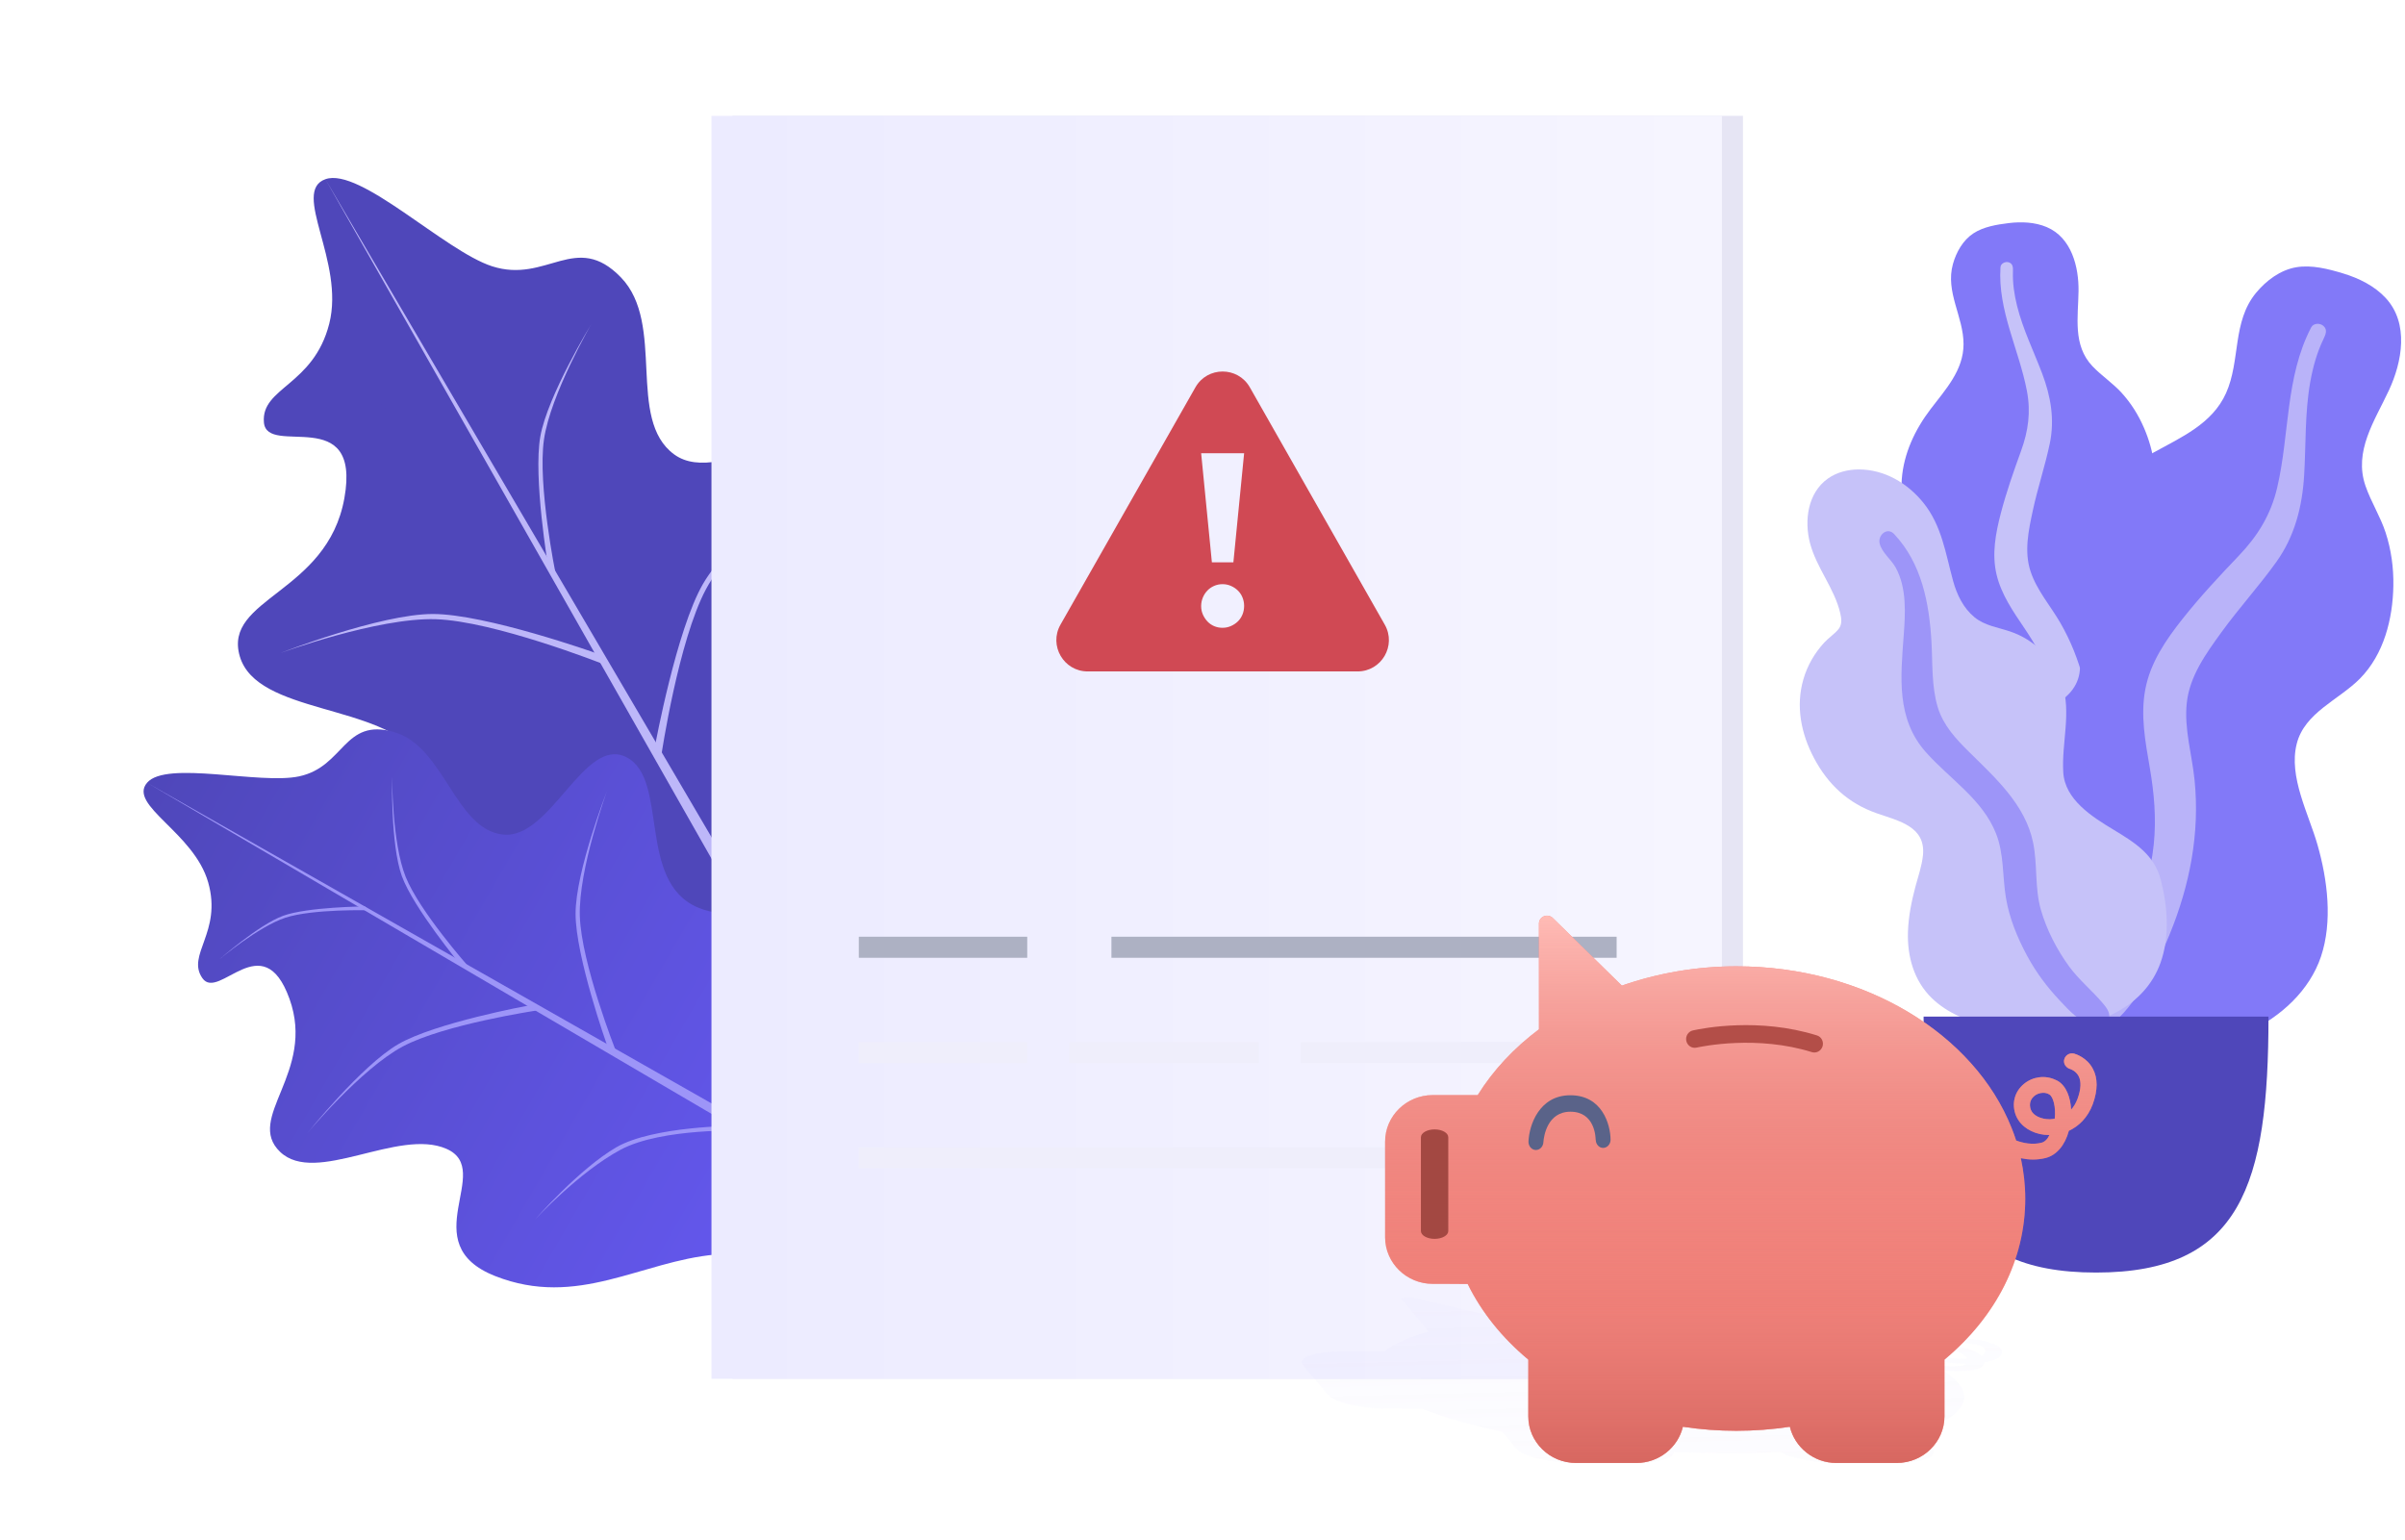 <svg width="114" height="73" viewBox="0 0 114 73" fill="none" xmlns="http://www.w3.org/2000/svg">
<g id="pending">
<g id="Big-Leaf-Plant">
<g id="Big-Ass-Leaf">
<path id="leaf" d="M95.217 10.576C95.818 10.503 96.459 10.529 97.017 10.765C98.204 11.268 98.542 12.668 98.525 13.806C98.508 15.031 98.247 16.368 99.18 17.355C99.609 17.809 100.142 18.156 100.564 18.618C101.014 19.112 101.367 19.677 101.628 20.283C102.108 21.397 102.344 22.708 101.905 23.877C101.518 24.906 100.546 25.834 100.756 27.005C100.975 28.225 102.208 29.159 102.979 30.068C103.852 31.097 104.655 32.412 104.787 33.761C104.914 35.054 104.35 36.362 103.484 37.34C101.755 39.293 99.155 40.251 96.534 40.245C95.421 40.242 94.161 40.192 93.201 39.595C92.904 39.41 92.747 39.203 92.571 38.916C92.412 38.658 92.204 38.49 91.962 38.307C91.43 37.906 91.046 37.366 90.802 36.761C89.85 34.411 90.611 31.504 91.942 29.418C92.257 28.923 92.516 28.448 92.362 27.858C92.203 27.243 91.809 26.688 91.462 26.16C91.118 25.637 90.726 25.139 90.457 24.574C90.176 23.982 90.097 23.362 90.147 22.714C90.24 21.497 90.766 20.375 91.511 19.396C92.229 18.453 93.072 17.552 93.074 16.316C93.076 15.008 92.199 13.843 92.573 12.512C92.727 11.961 93.038 11.396 93.538 11.065C94.019 10.748 94.653 10.645 95.217 10.576Z" fill="#8279F8"/>
<path id="middle-thing" d="M94.825 12.669C94.836 12.493 95.045 12.387 95.209 12.433C95.426 12.494 95.422 12.696 95.416 12.876C95.398 13.428 95.479 13.966 95.612 14.502C95.889 15.618 96.4 16.645 96.805 17.717C97.21 18.787 97.4 19.893 97.163 21.025C96.939 22.093 96.587 23.134 96.358 24.203C96.156 25.146 95.941 26.14 96.249 27.08C96.545 27.985 97.199 28.722 97.67 29.54C98.646 31.233 99.079 33.111 99.136 35.043C99.163 35.941 99.139 36.846 98.93 37.727C98.81 38.234 98.649 38.919 98.214 39.269C98.013 39.43 97.67 39.486 97.501 39.247C97.343 39.023 97.482 38.676 97.532 38.437C97.75 37.403 97.794 36.346 97.742 35.296C97.691 34.279 97.571 33.263 97.25 32.292C96.952 31.39 96.5 30.581 95.968 29.792C95.425 28.988 94.862 28.183 94.638 27.231C94.41 26.264 94.595 25.28 94.842 24.331C95.104 23.328 95.446 22.353 95.8 21.377C96.146 20.426 96.268 19.526 96.078 18.53C95.701 16.563 94.693 14.717 94.825 12.669Z" fill="#C6C2F9"/>
</g>
<g id="Big-Ass-Leaf_2">
<path id="leaf_2" d="M111.07 12.963C111.813 13.188 112.551 13.551 113.08 14.121C114.207 15.332 113.861 17.163 113.239 18.5C112.57 19.939 111.556 21.386 112.128 23.037C112.391 23.797 112.832 24.484 113.082 25.249C113.348 26.067 113.463 26.918 113.448 27.771C113.421 29.338 113.003 31.01 111.87 32.164C110.871 33.181 109.239 33.774 108.866 35.267C108.476 36.825 109.428 38.569 109.851 40.044C110.33 41.714 110.575 43.686 110.016 45.351C109.479 46.946 108.125 48.2 106.592 48.906C103.529 50.318 99.973 50.101 96.902 48.733C95.598 48.152 94.147 47.439 93.336 46.234C93.086 45.862 93.012 45.536 92.957 45.104C92.908 44.717 92.752 44.41 92.565 44.068C92.154 43.318 91.99 42.48 92.023 41.637C92.152 38.364 94.583 35.321 97.25 33.545C97.882 33.124 98.436 32.695 98.569 31.919C98.707 31.108 98.54 30.248 98.412 29.442C98.286 28.646 98.09 27.853 98.074 27.045C98.058 26.199 98.293 25.425 98.694 24.685C99.448 23.294 100.66 22.24 102.052 21.469C103.393 20.727 104.859 20.098 105.516 18.639C106.211 17.091 105.8 15.259 106.942 13.879C107.416 13.308 108.08 12.8 108.842 12.67C109.573 12.544 110.371 12.751 111.07 12.963Z" fill="#8279F8"/>
<path id="middle-thing_2" d="M109.552 15.521C109.657 15.318 109.957 15.303 110.125 15.443C110.347 15.628 110.236 15.865 110.135 16.075C109.824 16.721 109.636 17.399 109.51 18.104C109.249 19.57 109.308 21.054 109.219 22.535C109.131 24.015 108.773 25.423 107.901 26.64C107.079 27.788 106.121 28.836 105.292 29.982C104.561 30.993 103.789 32.057 103.655 33.332C103.526 34.558 103.905 35.773 104.026 36.988C104.279 39.503 103.799 41.954 102.853 44.273C102.413 45.35 101.91 46.41 101.204 47.343C100.797 47.88 100.249 48.607 99.557 48.794C99.237 48.88 98.807 48.767 98.735 48.395C98.667 48.047 99.012 47.709 99.196 47.452C99.993 46.342 100.599 45.113 101.089 43.842C101.564 42.611 101.956 41.346 102.091 40.028C102.216 38.804 102.112 37.609 101.903 36.397C101.691 35.161 101.454 33.913 101.692 32.668C101.933 31.404 102.666 30.335 103.453 29.341C104.285 28.29 105.197 27.314 106.123 26.344C107.026 25.398 107.642 24.396 107.941 23.117C108.533 20.591 108.324 17.878 109.552 15.521Z" fill="#B9B3F9"/>
</g>
<g id="Big-Ass-Leaf_3">
<path id="leaf_3" d="M88.101 22.254C89.336 22.254 90.422 22.908 91.171 23.835C92.047 24.921 92.224 26.247 92.58 27.541C92.757 28.185 93.061 28.824 93.595 29.262C94.08 29.66 94.696 29.739 95.277 29.934C96.438 30.322 97.375 31.258 97.746 32.4C98.197 33.793 97.719 35.198 97.801 36.609C97.877 37.906 99.158 38.715 100.188 39.336C101.204 39.949 102.119 40.522 102.425 41.716C102.75 42.982 102.859 44.396 102.409 45.647C101.661 47.729 99.471 48.646 97.355 48.788C95.434 48.917 93.019 48.715 91.577 47.324C90.714 46.491 90.401 45.327 90.44 44.168C90.464 43.448 90.607 42.734 90.792 42.038C90.923 41.544 91.1 41.053 91.151 40.543C91.285 39.187 90.028 38.926 88.959 38.554C87.6 38.08 86.649 37.186 85.988 35.941C85.372 34.781 85.113 33.479 85.483 32.202C85.671 31.55 86.013 30.959 86.477 30.456C86.681 30.234 86.969 30.049 87.154 29.817C87.326 29.599 87.288 29.318 87.229 29.064C86.955 27.888 86.1 26.915 85.795 25.741C85.519 24.682 85.682 23.364 86.653 22.681C87.072 22.386 87.589 22.258 88.101 22.254Z" fill="#C6C2F9"/>
<path id="middle-thing_3" d="M89.784 25.317C91.094 26.709 91.45 28.598 91.554 30.429C91.613 31.455 91.552 32.538 91.854 33.534C92.113 34.386 92.719 35.037 93.344 35.653C94.601 36.893 96.004 38.153 96.372 39.946C96.588 40.999 96.442 42.086 96.74 43.127C97.011 44.074 97.489 45.003 98.07 45.803C98.537 46.446 99.147 46.939 99.658 47.539C99.814 47.722 100.037 47.991 99.973 48.25C99.897 48.553 99.511 48.648 99.237 48.601C98.598 48.49 98.06 47.881 97.642 47.438C97.031 46.79 96.511 46.094 96.089 45.313C95.621 44.445 95.244 43.525 95.082 42.551C94.915 41.541 94.998 40.489 94.616 39.52C93.974 37.889 92.415 36.927 91.287 35.656C89.883 34.072 90.093 32.101 90.236 30.153C90.315 29.083 90.394 27.874 89.852 26.896C89.645 26.523 89.184 26.175 89.095 25.751C89.013 25.363 89.458 24.97 89.784 25.317Z" fill="#9D95F8"/>
</g>
<path id="Base" d="M91.181 48.194C91.181 56.155 92.483 60.327 99.355 60.327C106.227 60.327 107.529 56.155 107.529 48.194H91.181Z" fill="#4F47BA"/>
</g>
<g id="leave_right">
<path id="Oval" d="M42.047 53.161C44.519 47.686 46.795 37.465 46.209 34.164C45.622 30.864 42.088 34.063 39.717 30.962C37.346 27.861 41.998 23.612 40.492 21.247C38.985 18.882 34.237 23.211 31.956 21.541C29.675 19.871 31.571 15.36 29.433 13.151C27.296 10.942 25.918 13.46 23.325 12.623C21.079 11.898 17.068 7.917 15.428 8.494C13.788 9.072 16.353 12.397 15.608 15.341C14.864 18.284 12.366 18.36 12.51 20.026C12.654 21.691 17.134 19.091 16.324 23.616C15.513 28.141 10.558 28.347 11.366 31.112C12.174 33.877 18.075 33.339 19.895 35.833C21.715 38.327 15.412 39.659 18.64 43.71C21.867 47.761 26.447 47.216 30.436 49.063C33.915 50.675 36.145 53.417 40.801 53.881C41.098 53.91 41.922 53.44 42.047 53.161Z" fill="#4F47BA"/>
<path id="Rectangle 2" d="M43.341 35.83C43.341 35.83 40.558 38.408 39.255 40.842C37.953 43.276 38.389 47.976 38.389 47.976L38.102 47.479C38.102 47.479 37.857 42.764 39.112 40.593C40.367 38.423 43.341 35.83 43.341 35.83Z" fill="#4F47BA"/>
<path id="Rectangle 2_2" d="M22.311 42.001C22.311 42.001 25.935 40.881 28.694 40.969C31.453 41.058 35.555 43.642 35.555 43.642L35.267 43.145C35.267 43.145 31.057 40.719 28.55 40.721C26.044 40.722 22.311 42.001 22.311 42.001Z" fill="#4F47BA"/>
<path id="Rectangle 2_3" d="M38.547 22.345C38.547 22.345 34.767 25.499 33.464 27.933C32.161 30.367 31.352 35.787 31.352 35.787L31.064 35.289C31.064 35.289 32.066 29.855 33.321 27.684C34.575 25.514 38.547 22.345 38.547 22.345Z" fill="#BDB7F9"/>
<path id="Rectangle 2_4" d="M13.279 30.963C13.279 30.963 17.9 29.267 20.66 29.355C23.419 29.444 28.517 31.453 28.517 31.453L28.23 30.955C28.23 30.955 23.023 29.105 20.516 29.107C18.009 29.108 13.279 30.963 13.279 30.963Z" fill="#BDB7F9"/>
<path id="Rectangle 2_5" d="M28.037 15.35C28.037 15.35 26.093 18.692 25.785 20.837C25.477 22.983 26.337 27.2 26.337 27.2L25.991 26.91C25.991 26.91 25.269 22.631 25.612 20.692C25.955 18.754 28.037 15.35 28.037 15.35Z" fill="#BDB7F9"/>
<path id="Rectangle 2_6" d="M13.909 19.573C13.909 19.573 16.85 19.045 18.49 19.389C20.13 19.732 22.966 21.471 22.966 21.471L22.846 21.143C22.846 21.143 19.929 19.488 18.431 19.225C16.932 18.962 13.909 19.573 13.909 19.573Z" fill="#4F47BA"/>
<path id="Rectangle" d="M15.425 8.496L46.815 61.994L46.067 62.425L15.425 8.496Z" fill="#BDB7F9"/>
</g>
<g id="leave_left">
<path id="Oval_2" d="M43.714 57.647C43.23 52.808 40.688 44.721 38.941 42.644C37.194 40.568 36.011 44.241 33.094 43.027C30.177 41.812 31.718 36.95 29.705 35.902C27.692 34.854 26.115 39.811 23.84 39.563C21.565 39.316 21.068 35.385 18.675 34.702C16.283 34.019 16.336 36.342 14.179 36.804C12.311 37.205 7.888 36.038 6.972 37.106C6.056 38.175 9.2 39.468 9.869 41.833C10.539 44.198 8.818 45.263 9.594 46.372C10.369 47.481 12.457 43.845 13.72 47.345C14.984 50.846 11.593 52.996 13.279 54.607C14.965 56.218 18.884 53.453 21.169 54.465C23.455 55.476 19.575 58.961 23.477 60.495C27.38 62.029 30.37 59.793 33.914 59.474C37.005 59.195 39.679 60.215 43.131 58.656C43.351 58.556 43.738 57.893 43.714 57.647Z" fill="url(#paint0_linear)"/>
<path id="Rectangle 2_7" d="M37.605 44.973C37.605 44.973 36.698 47.906 36.77 50.14C36.841 52.374 39.05 55.492 39.05 55.492L38.647 55.26C38.647 55.26 36.567 52.053 36.568 50.024C36.569 47.994 37.605 44.973 37.605 44.973Z" fill="#9D95F8"/>
<path id="Rectangle 2_8" d="M25.36 57.812C25.36 57.812 27.447 55.559 29.417 54.504C31.387 53.45 35.309 53.601 35.309 53.601L34.906 53.369C34.906 53.369 30.973 53.372 29.216 54.388C27.459 55.404 25.36 57.812 25.36 57.812Z" fill="#9D95F8"/>
<path id="Rectangle 2_9" d="M28.786 37.46C28.786 37.46 27.413 41.2 27.485 43.434C27.556 45.668 29.182 49.795 29.182 49.795L28.779 49.562C28.779 49.562 27.282 45.347 27.283 43.318C27.284 41.288 28.786 37.46 28.786 37.46Z" fill="#9D95F8"/>
<path id="Rectangle 2_10" d="M14.56 53.728C14.56 53.728 17.113 50.669 19.083 49.614C21.054 48.559 25.441 47.904 25.441 47.904L25.038 47.671C25.038 47.671 20.639 48.482 18.882 49.498C17.125 50.514 14.56 53.728 14.56 53.728Z" fill="#9D95F8"/>
<path id="Rectangle 2_11" d="M18.586 36.809C18.586 36.809 18.576 39.939 19.229 41.568C19.882 43.197 22.191 45.805 22.191 45.805L21.831 45.741C21.831 45.741 19.593 43.034 19.049 41.536C18.505 40.038 18.586 36.809 18.586 36.809Z" fill="#9D95F8"/>
<path id="Rectangle 2_12" d="M10.391 45.488C10.391 45.488 12.24 43.928 13.528 43.505C14.817 43.082 17.509 43.153 17.509 43.153L17.293 42.971C17.293 42.971 14.577 42.992 13.42 43.414C12.263 43.836 10.391 45.488 10.391 45.488Z" fill="#9D95F8"/>
<path id="Rectangle_2" d="M6.97 37.109L50.63 61.909L50.281 62.514L6.97 37.109Z" fill="#9D95F8"/>
</g>
<g id="doc">
<g id="file">
<path id="base" fill-rule="evenodd" clip-rule="evenodd" d="M34.722 5.491H82.618V65.361H34.722V5.491Z" fill="#E6E5F4"/>
<g id="base_2" filter="url(#filter0_d)">
<rect x="33.724" y="4.493" width="47.896" height="59.87" fill="url(#paint1_linear)"/>
</g>
<rect id="base_3" x="40.709" y="54.385" width="33.926" height="0.998" fill="#EFEEFB"/>
<path id="base_4" fill-rule="evenodd" clip-rule="evenodd" d="M61.664 49.396H74.635V50.394H61.664V49.396Z" fill="#EFEEFB"/>
<rect id="base_5" x="50.688" y="49.396" width="8.981" height="0.998" fill="#EFEEFB"/>
<rect id="base_6" x="40.709" y="49.396" width="7.983" height="0.998" fill="#EFEEFB"/>
<rect id="base_7" x="52.683" y="44.407" width="23.948" height="0.998" fill="#ADB1C3"/>
<rect id="base_8" x="40.709" y="44.407" width="7.983" height="0.998" fill="#ADB1C3"/>
<path id="Combined Shape" fill-rule="evenodd" clip-rule="evenodd" d="M56.664 18.362C57.233 17.362 58.675 17.362 59.244 18.362L65.64 29.613C66.203 30.602 65.488 31.83 64.35 31.83H51.558C50.42 31.83 49.706 30.602 50.268 29.613L56.664 18.362ZM58.973 28.721C58.973 28.867 58.947 29.004 58.895 29.132C58.842 29.259 58.769 29.369 58.675 29.46C58.581 29.551 58.471 29.624 58.346 29.679C58.221 29.734 58.089 29.761 57.949 29.761C57.81 29.761 57.679 29.736 57.558 29.685C57.436 29.634 57.33 29.561 57.239 29.466C57.148 29.371 57.075 29.261 57.02 29.137C56.964 29.013 56.936 28.878 56.936 28.732C56.936 28.594 56.962 28.46 57.014 28.333C57.067 28.205 57.138 28.094 57.229 27.999C57.319 27.904 57.427 27.829 57.552 27.775C57.678 27.72 57.81 27.693 57.949 27.693C58.089 27.693 58.221 27.72 58.346 27.775C58.471 27.829 58.581 27.902 58.675 27.994C58.769 28.085 58.842 28.194 58.895 28.322C58.947 28.45 58.973 28.583 58.973 28.721ZM56.936 21.487L57.445 26.658H58.464L58.973 21.487H56.936Z" fill="#D04954"/>
</g>
<g id="piggy_bank">
<path id="Shape" fill-rule="evenodd" clip-rule="evenodd" d="M93.397 63.476C93.496 63.485 94.036 63.532 94.451 63.691C94.811 63.827 94.95 63.998 94.879 64.201C94.803 64.397 94.476 64.519 94.067 64.583C94.058 64.791 93.777 64.935 93.29 64.975C93.099 64.989 92.906 64.996 92.715 64.996C92.512 64.996 92.314 64.988 92.121 64.977C92.412 65.165 92.651 65.359 92.817 65.556C93.546 66.425 92.875 67.245 90.926 67.869L91.609 68.683C91.918 69.052 91.156 69.353 89.912 69.353H87.035C85.982 69.353 84.888 69.129 84.406 68.833C82.791 68.91 81.077 68.91 79.336 68.833C79.355 69.129 78.635 69.353 77.579 69.353H74.701C73.458 69.353 72.191 69.052 71.882 68.683L71.199 67.869C69.683 67.553 68.413 67.189 67.415 66.784L66.369 66.781H65.756C64.513 66.781 63.247 66.481 62.938 66.112L61.787 64.74C61.477 64.371 62.239 64.071 63.483 64.071H65.615C66.052 63.711 66.775 63.392 67.727 63.126L66.453 61.607C66.415 61.562 66.475 61.52 66.603 61.503C66.73 61.486 66.902 61.495 67.041 61.528L71.131 62.499C72.672 62.32 74.431 62.222 76.329 62.222C82.425 62.222 88.42 63.197 91.315 64.541C91.446 64.602 91.569 64.662 91.686 64.723C92.05 64.76 92.513 64.787 92.914 64.755C93.053 64.743 93.158 64.704 93.196 64.645C92.569 64.645 91.945 64.562 91.553 64.433C91.489 64.411 91.429 64.389 91.378 64.366C91.019 64.198 91.015 64.024 91.372 63.911C91.707 63.804 92.271 63.783 92.81 63.851C92.828 63.853 92.845 63.855 92.862 63.857C92.887 63.86 92.911 63.863 92.934 63.867C93.413 63.94 93.744 64.107 93.919 64.279C94.005 64.24 94.069 64.189 94.094 64.123C94.144 63.986 94.068 63.872 93.866 63.796C93.664 63.719 93.384 63.695 93.38 63.695C93.315 63.691 93.253 63.681 93.201 63.669C93.075 63.642 92.986 63.6 92.988 63.557C92.991 63.496 93.167 63.459 93.387 63.475C93.389 63.476 93.393 63.476 93.397 63.476ZM92.389 64.038C92.228 64.038 92.091 64.057 92.007 64.084C91.944 64.105 91.821 64.159 91.953 64.248C91.97 64.259 91.992 64.272 92.022 64.285C92.192 64.365 92.604 64.418 93.018 64.418C93.024 64.418 93.031 64.418 93.039 64.417C93.092 64.416 93.166 64.415 93.252 64.41C93.169 64.237 92.91 64.093 92.704 64.062C92.598 64.045 92.496 64.038 92.401 64.038H92.389Z" fill="url(#paint2_linear)"/>
<path id="Shape_2" fill-rule="evenodd" clip-rule="evenodd" d="M98.325 49.951C98.416 49.98 98.917 50.136 99.2 50.66C99.444 51.109 99.441 51.674 99.2 52.345C98.958 52.992 98.53 53.393 98.067 53.607C97.883 54.292 97.481 54.767 96.961 54.898C96.758 54.947 96.559 54.97 96.368 54.97C96.165 54.97 95.974 54.943 95.79 54.906C95.924 55.528 96 56.168 96 56.819C96 59.688 94.642 62.395 92.17 64.455V67.143C92.17 68.36 91.156 69.353 89.912 69.353H87.034C85.982 69.353 85.075 68.615 84.842 67.638C83.162 67.892 81.448 67.892 79.771 67.638C79.542 68.615 78.635 69.353 77.579 69.353H74.701C73.457 69.353 72.443 68.36 72.443 67.143V64.455C71.192 63.41 70.228 62.208 69.57 60.871L68.525 60.864H67.912C66.669 60.864 65.655 59.871 65.655 58.654V54.123C65.655 52.906 66.669 51.914 67.912 51.914H70.044C70.782 50.727 71.774 49.675 72.948 48.795V43.781C72.948 43.631 73.044 43.493 73.186 43.436C73.327 43.38 73.492 43.41 73.603 43.519L76.878 46.724C78.57 46.133 80.41 45.81 82.308 45.81C88.404 45.81 93.582 49.031 95.35 53.468C95.43 53.667 95.503 53.865 95.568 54.067C95.901 54.191 96.341 54.281 96.769 54.172C96.919 54.135 97.056 54.004 97.144 53.809C96.517 53.809 95.962 53.535 95.679 53.109C95.633 53.038 95.591 52.966 95.56 52.888C95.342 52.334 95.484 51.761 95.935 51.386C96.36 51.034 96.942 50.963 97.424 51.188C97.439 51.195 97.455 51.202 97.47 51.209C97.493 51.219 97.514 51.229 97.535 51.24C97.952 51.483 98.143 52.034 98.174 52.603C98.293 52.472 98.4 52.303 98.48 52.086C98.645 51.633 98.664 51.259 98.526 51.008C98.388 50.753 98.128 50.675 98.124 50.675C98.063 50.66 98.009 50.626 97.967 50.589C97.864 50.499 97.81 50.36 97.849 50.218C97.902 50.016 98.109 49.896 98.316 49.948C98.318 49.949 98.321 49.95 98.325 49.951ZM96.846 51.806C96.685 51.806 96.532 51.869 96.425 51.959C96.345 52.026 96.176 52.206 96.234 52.498C96.241 52.536 96.253 52.577 96.272 52.622C96.375 52.884 96.743 53.06 97.156 53.06C97.163 53.059 97.17 53.059 97.178 53.059C97.231 53.055 97.307 53.05 97.397 53.034C97.458 52.465 97.321 51.989 97.141 51.884C97.049 51.828 96.953 51.806 96.858 51.806H96.846Z" fill="#F78780"/>
<path id="Shape_3" fill-rule="evenodd" clip-rule="evenodd" d="M98.325 49.951C98.416 49.98 98.917 50.136 99.2 50.66C99.444 51.109 99.441 51.674 99.2 52.345C98.958 52.992 98.53 53.393 98.067 53.607C97.883 54.292 97.481 54.767 96.961 54.898C96.758 54.947 96.559 54.97 96.368 54.97C96.165 54.97 95.974 54.943 95.79 54.906C95.924 55.528 96 56.168 96 56.819C96 59.688 94.642 62.395 92.17 64.455V67.143C92.17 68.36 91.156 69.353 89.912 69.353H87.034C85.982 69.353 85.075 68.615 84.842 67.638C83.162 67.892 81.448 67.892 79.771 67.638C79.542 68.615 78.635 69.353 77.579 69.353H74.701C73.457 69.353 72.443 68.36 72.443 67.143V64.455C71.192 63.41 70.228 62.208 69.57 60.871L68.525 60.864H67.912C66.669 60.864 65.655 59.871 65.655 58.654V54.123C65.655 52.906 66.669 51.914 67.912 51.914H70.044C70.782 50.727 71.774 49.675 72.948 48.795V43.781C72.948 43.631 73.044 43.493 73.186 43.436C73.327 43.38 73.492 43.41 73.603 43.519L76.878 46.724C78.57 46.133 80.41 45.81 82.308 45.81C88.404 45.81 93.582 49.031 95.35 53.468C95.43 53.667 95.503 53.865 95.568 54.067C95.901 54.191 96.341 54.281 96.769 54.172C96.919 54.135 97.056 54.004 97.144 53.809C96.517 53.809 95.962 53.535 95.679 53.109C95.633 53.038 95.591 52.966 95.56 52.888C95.342 52.334 95.484 51.761 95.935 51.386C96.36 51.034 96.942 50.963 97.424 51.188C97.439 51.195 97.455 51.202 97.47 51.209C97.493 51.219 97.514 51.229 97.535 51.24C97.952 51.483 98.143 52.034 98.174 52.603C98.293 52.472 98.4 52.303 98.48 52.086C98.645 51.633 98.664 51.259 98.526 51.008C98.388 50.753 98.128 50.675 98.124 50.675C98.063 50.66 98.009 50.626 97.967 50.589C97.864 50.499 97.81 50.36 97.849 50.218C97.902 50.016 98.109 49.896 98.316 49.948C98.318 49.949 98.321 49.95 98.325 49.951ZM96.846 51.806C96.685 51.806 96.532 51.869 96.425 51.959C96.345 52.026 96.176 52.206 96.234 52.498C96.241 52.536 96.253 52.577 96.272 52.622C96.375 52.884 96.743 53.06 97.156 53.06C97.163 53.059 97.17 53.059 97.178 53.059C97.231 53.055 97.307 53.05 97.397 53.034C97.458 52.465 97.321 51.989 97.141 51.884C97.049 51.828 96.953 51.806 96.858 51.806H96.846Z" fill="url(#paint3_linear)"/>
<path id="Shape_4" fill-rule="evenodd" clip-rule="evenodd" d="M98.325 49.951C98.416 49.98 98.917 50.136 99.2 50.66C99.444 51.109 99.441 51.674 99.2 52.345C98.958 52.992 98.53 53.393 98.067 53.607C97.883 54.292 97.481 54.767 96.961 54.898C96.758 54.947 96.559 54.97 96.368 54.97C96.165 54.97 95.974 54.943 95.79 54.906C95.924 55.528 96 56.168 96 56.819C96 59.688 94.642 62.395 92.17 64.455V67.143C92.17 68.36 91.156 69.353 89.912 69.353H87.034C85.982 69.353 85.075 68.615 84.842 67.638C83.162 67.892 81.448 67.892 79.771 67.638C79.542 68.615 78.635 69.353 77.579 69.353H74.701C73.457 69.353 72.443 68.36 72.443 67.143V64.455C71.192 63.41 70.228 62.208 69.57 60.871L68.525 60.864H67.912C66.669 60.864 65.655 59.871 65.655 58.654V54.123C65.655 52.906 66.669 51.914 67.912 51.914H70.044C70.782 50.727 71.774 49.675 72.948 48.795V43.781C72.948 43.631 73.044 43.493 73.186 43.436C73.327 43.38 73.492 43.41 73.603 43.519L76.878 46.724C78.57 46.133 80.41 45.81 82.308 45.81C88.404 45.81 93.582 49.031 95.35 53.468C95.43 53.667 95.503 53.865 95.568 54.067C95.901 54.191 96.341 54.281 96.769 54.172C96.919 54.135 97.056 54.004 97.144 53.809C96.517 53.809 95.962 53.535 95.679 53.109C95.633 53.038 95.591 52.966 95.56 52.888C95.342 52.334 95.484 51.761 95.935 51.386C96.36 51.034 96.942 50.963 97.424 51.188C97.439 51.195 97.455 51.202 97.47 51.209C97.493 51.219 97.514 51.229 97.535 51.24C97.952 51.483 98.143 52.034 98.174 52.603C98.293 52.472 98.4 52.303 98.48 52.086C98.645 51.633 98.664 51.259 98.526 51.008C98.388 50.753 98.128 50.675 98.124 50.675C98.063 50.66 98.009 50.626 97.967 50.589C97.864 50.499 97.81 50.36 97.849 50.218C97.902 50.016 98.109 49.896 98.316 49.948C98.318 49.949 98.321 49.95 98.325 49.951ZM96.846 51.806C96.685 51.806 96.532 51.869 96.425 51.959C96.345 52.026 96.176 52.206 96.234 52.498C96.241 52.536 96.253 52.577 96.272 52.622C96.375 52.884 96.743 53.06 97.156 53.06C97.163 53.059 97.17 53.059 97.178 53.059C97.231 53.055 97.307 53.05 97.397 53.034C97.458 52.465 97.321 51.989 97.141 51.884C97.049 51.828 96.953 51.806 96.858 51.806H96.846Z" fill="url(#paint4_linear)"/>
<path id="Path" fill-rule="evenodd" clip-rule="evenodd" d="M74.438 51.922C72.951 51.922 72.487 53.348 72.452 54.105C72.442 54.32 72.59 54.505 72.784 54.516C72.791 54.516 72.799 54.516 72.806 54.516C72.993 54.516 73.148 54.356 73.159 54.144C73.159 54.14 73.159 54.128 73.162 54.113C73.18 53.897 73.329 52.702 74.442 52.702C75.591 52.702 75.633 53.889 75.636 54.026C75.636 54.03 75.64 54.034 75.64 54.038C75.647 54.25 75.799 54.418 75.99 54.418C76.184 54.418 76.343 54.242 76.343 54.026C76.336 53.297 75.94 51.922 74.438 51.922Z" fill="#5A6389"/>
<path id="Path_2" fill-rule="evenodd" clip-rule="evenodd" d="M68.001 53.541C67.644 53.541 67.353 53.708 67.353 53.912V58.36C67.353 58.563 67.644 58.73 68.001 58.73C68.358 58.73 68.65 58.563 68.65 58.36V53.912C68.65 53.708 68.364 53.541 68.001 53.541Z" fill="#A34842"/>
<path id="Path_3" fill-rule="evenodd" clip-rule="evenodd" d="M80.418 49.663C80.706 49.601 83.294 49.068 85.886 49.878C85.926 49.891 85.967 49.895 86.003 49.895C86.177 49.895 86.335 49.779 86.392 49.601C86.457 49.382 86.339 49.151 86.125 49.085C83.391 48.229 80.746 48.737 80.244 48.849C80.025 48.899 79.888 49.118 79.932 49.341C79.981 49.572 80.2 49.713 80.418 49.663Z" fill="#B34E48"/>
</g>
</g>
</g>
<defs>
<filter id="filter0_d" x="32.724" y="4.493" width="49.896" height="61.87" filterUnits="userSpaceOnUse" color-interpolation-filters="sRGB">
<feFlood flood-opacity="0" result="BackgroundImageFix"/>
<feColorMatrix in="SourceAlpha" type="matrix" values="0 0 0 0 0 0 0 0 0 0 0 0 0 0 0 0 0 0 127 0" result="hardAlpha"/>
<feOffset dy="1"/>
<feGaussianBlur stdDeviation="0.5"/>
<feColorMatrix type="matrix" values="0 0 0 0 0 0 0 0 0 0 0 0 0 0 0 0 0 0 0.044 0"/>
<feBlend mode="normal" in2="BackgroundImageFix" result="effect1_dropShadow"/>
<feBlend mode="normal" in="SourceGraphic" in2="effect1_dropShadow" result="shape"/>
</filter>
<linearGradient id="paint0_linear" x1="0.931" y1="47.541" x2="37.487" y2="68.646" gradientUnits="userSpaceOnUse">
<stop stop-color="#4F47BA"/>
<stop offset="1" stop-color="#675AF6"/>
</linearGradient>
<linearGradient id="paint1_linear" x1="33.724" y1="63.779" x2="80.686" y2="63.779" gradientUnits="userSpaceOnUse">
<stop offset="0.028" stop-color="#ECEBFF"/>
<stop offset="1" stop-color="#F6F5FF"/>
</linearGradient>
<linearGradient id="paint2_linear" x1="49.665" y1="61.891" x2="49.854" y2="69.824" gradientUnits="userSpaceOnUse">
<stop stop-color="#675AF6" stop-opacity="0.01"/>
<stop offset="1" stop-color="#C6C2F9" stop-opacity="0.05"/>
</linearGradient>
<linearGradient id="paint3_linear" x1="74.087" y1="56.381" x2="74.087" y2="69.353" gradientUnits="userSpaceOnUse">
<stop stop-color="#EE817A" stop-opacity="0.01"/>
<stop offset="1" stop-color="#D86760"/>
</linearGradient>
<linearGradient id="paint4_linear" x1="70.124" y1="43.409" x2="70.124" y2="62.476" gradientUnits="userSpaceOnUse">
<stop stop-color="#FFBBB6"/>
<stop offset="1" stop-color="#D86760" stop-opacity="0.01"/>
</linearGradient>
</defs>
</svg>
